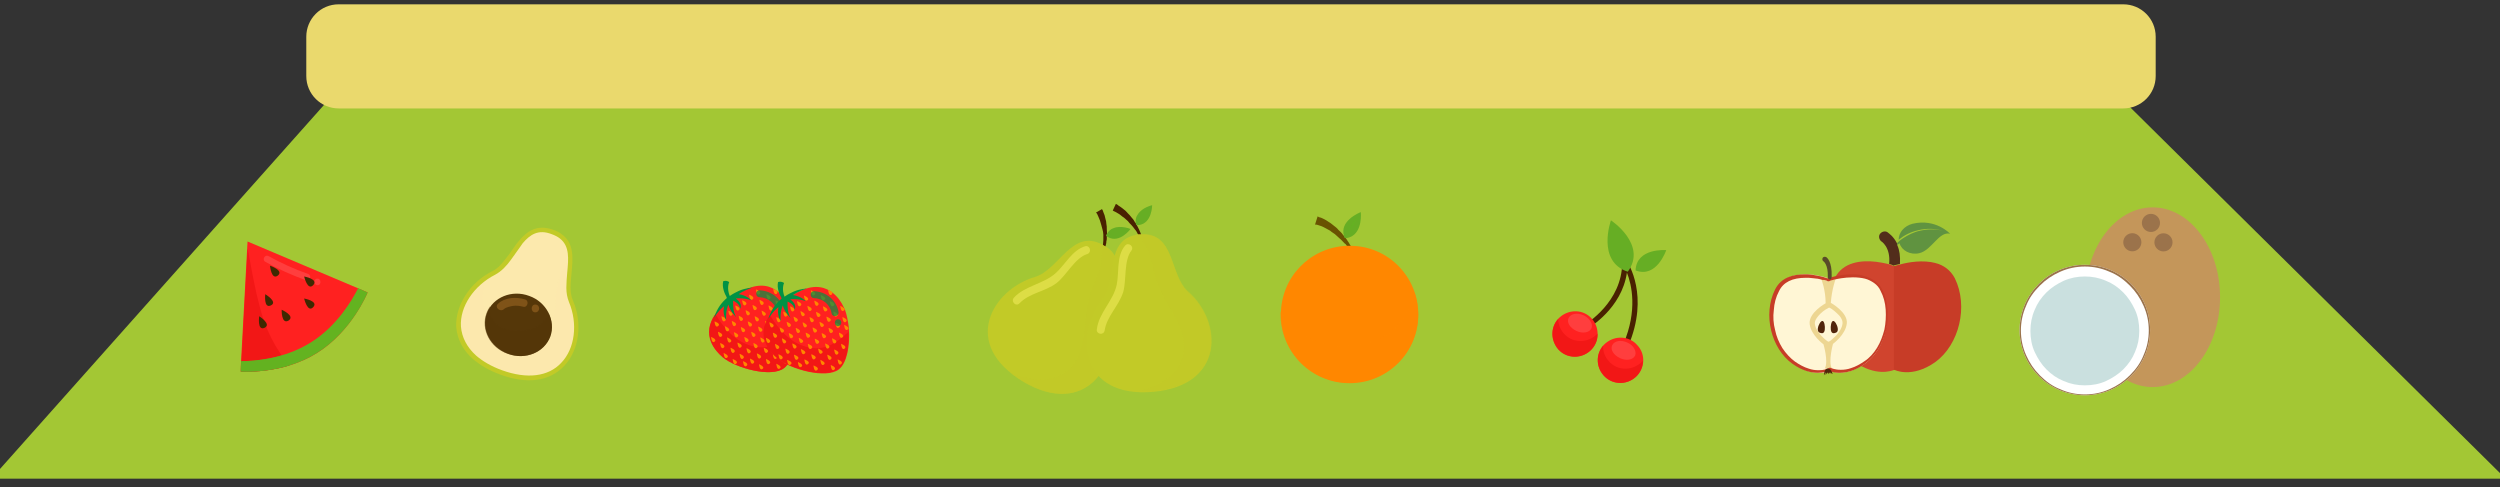 <?xml version="1.0" encoding="utf-8"?>
<!-- Generator: Adobe Illustrator 22.0.0, SVG Export Plug-In . SVG Version: 6.00 Build 0)  -->
<svg version="1.1" id="Layer_1" xmlns="http://www.w3.org/2000/svg" xmlns:xlink="http://www.w3.org/1999/xlink" x="0px" y="0px"
	 viewBox="0 0 578.7 112.8" style="enable-background:new 0 0 578.7 112.8;" xml:space="preserve">
<rect x="0" y="0" width="578.7" height="112.8" fill="#333333" stroke="none"/>
<style type="text/css">
	.st0{display:none;}
	.st1{display:inline;fill:#F05F37;}
	.st2{display:inline;fill:#DAD731;}
	.st3{display:inline;fill:#E1C962;}
	.st4{display:inline;fill:#F28727;}
	.st5{display:inline;fill:#ECD975;}
	.st6{fill:#A3C734;}
	.st7{fill:#EAD96D;}
	.st8{display:inline;fill:#DDAE63;}
	.st9{display:inline;fill:#DCC36C;}
	.st10{display:inline;fill:#CDE1E8;}
	.st11{fill:#FF2120;}
	.st12{opacity:0.6;fill:#FF5252;enable-background:new    ;}
	.st13{opacity:0.8;fill:#EF1414;enable-background:new    ;}
	.st14{fill:#63B320;}
	.st15{opacity:0.7;fill:#63B320;enable-background:new    ;}
	.st16{fill:#3F2901;}
	.st17{fill:#FCE9AD;}
	.st18{opacity:0.7;fill:#FCE9AD;enable-background:new    ;}
	.st19{fill:#C2CA27;}
	.st20{fill:#553709;}
	.st21{fill:#7F5318;}
	.st22{opacity:0.5;fill:#553709;enable-background:new    ;}
	.st23{fill:#FF8700;}
	.st24{fill:#009245;}
	.st25{opacity:0.7;fill:#009245;enable-background:new    ;}
	.st26{fill:#492101;}
	.st27{fill:#DDDD45;}
	.st28{opacity:0.7;fill:#C2CA27;enable-background:new    ;}
	.st29{fill:#66AE24;}
	.st30{fill:#695201;}
	.st31{opacity:0.6;fill:#FF8700;enable-background:new    ;}
	.st32{fill:#609340;}
	.st33{fill:#522D1B;}
	.st34{fill:#D0442E;}
	.st35{fill:#C73C27;}
	.st36{fill:#FFF6D5;}
	.st37{fill:#EDD692;}
	.st38{fill:#51250C;}
	.st39{fill:#584B29;}
	.st40{fill:#C4965A;}
	.st41{fill:#9B734B;}
	.st42{fill:#CAE0DF;}
	.st43{fill:#FFFFFF;}
</style>
<g id="Capa_3">
	<g>
		<g class="st0">
			<polygon class="st1" points="325,-158.2 224,-158.2 271,-227.2 			"/>
		</g>
		<g class="st0">
			<polygon class="st2" points="390,-79.2 165,-79.2 218,-151.2 329,-151.2 			"/>
			<path class="st3" d="M332-147H215.9c-3.3,0-5.9-2.7-5.9-5.9v-1.3c0-3.3,2.7-5.9,5.9-5.9H332c3.3,0,5.9,2.7,5.9,5.9v1.3
				C338-149.7,335.3-147,332-147z"/>
		</g>
		<g class="st0">
			<polygon class="st4" points="477,7.8 90,7.8 158,-72.2 398,-72.2 			"/>
			<path class="st5" d="M401.4-67.7H154.5c-3.6,0-6.6-2.9-6.6-6.6v-8c0-3.6,2.9-6.6,6.6-6.6h246.8c3.6,0,6.6,2.9,6.6,6.6v8
				C408-70.7,405-67.7,401.4-67.7z"/>
		</g>
		<g>
			<polygon class="st6" points="580,110.8 -2,110.8 79,19.8 488,19.8 			"/>
			<path class="st7" d="M491.5,25.1H78.4c-4.1,0-7.5-3.3-7.5-7.5V8.5c0-4.1,3.3-7.5,7.5-7.5h413.1c4.1,0,7.5,3.3,7.5,7.5v9.1
				C499,21.8,495.6,25.1,491.5,25.1z"/>
		</g>
		<g class="st0">
			<polygon class="st8" points="692,222.8 -100,222.8 -16,124.8 596,124.8 			"/>
			<path class="st9" d="M597.8,130.1H-21.9c-4.5,0-8.1-3.6-8.1-8.1v-9.9c0-4.5,3.6-8.1,8.1-8.1h619.8c4.5,0,8.1,3.6,8.1,8.1v9.9
				C606,126.5,602.3,130.1,597.8,130.1z"/>
		</g>
		<g class="st0">
			<polygon class="st10" points="828.2,346.8 -213.6,346.8 -116,237.8 710,237.8 			"/>
			<path class="st9" d="M714,243.9h-835c-5,0-9-4-9-9V224c0-5,4-9,9-9h835c5,0,9,4,9,9v10.9C723,239.9,718.9,243.9,714,243.9z"/>
		</g>
	</g>
</g>
<g id="Capa_5">
	<g>
		<g>
			<g id="XMLID_605_">
				<g id="XMLID_606_">
					<path id="XMLID_626_" class="st11" d="M85.1,67.7c-0.1,0.2-3.7,9-11.7,14C65.3,86.8,55.7,86,55.7,86l0.1-2.4l1.5-27.7
						l25.5,10.8L85.1,67.7z"/>
					<path class="st12" d="M71.3,63.4c-3.2-1.1-6.2-2.5-9.1-4.1c-0.9-0.5-1.6,0.8-0.8,1.3c3,1.7,6.2,3.1,9.5,4.3
						C71.8,65.2,72.2,63.7,71.3,63.4z"/>
					<path class="st12" d="M73.5,64.5c-1,0-1,1.5,0,1.5C74.4,66.1,74.4,64.5,73.5,64.5z"/>
					<path class="st13" d="M57.7,59.5c-0.1-0.6-0.2-1.2-0.4-1.9l-1.4,26L55.8,86c0,0,5.2,0.4,11.2-1.4c-3.3-3.9-5.6-8.5-6.9-13.7
						C59.1,67.2,58.4,63.3,57.7,59.5z"/>
					<path id="XMLID_625_" class="st14" d="M85.1,67.7L85.1,67.7c-0.1,0.3-3.7,9-11.7,14C65.3,86.8,55.7,86,55.7,86l0.1-2.4
						c3.1,0,10-0.5,16.1-4.3s9.6-9.8,11-12.6L85.1,67.7z"/>
					<path class="st15" d="M55.9,83.6L55.8,86c0,0,5.2,0.4,11.2-1.4c-0.6-0.7-1.2-1.5-1.8-2.3C61.3,83.4,57.8,83.6,55.9,83.6z"/>
					<g id="XMLID_622_">
						<g id="XMLID_623_">
							<path id="XMLID_624_" class="st16" d="M65.2,71.7c0,0-0.1,3.5,1.6,2.5C68.4,73.1,65.2,71.7,65.2,71.7z"/>
						</g>
					</g>
					<g id="XMLID_619_">
						<g id="XMLID_620_">
							<path id="XMLID_621_" class="st16" d="M60,73.2c0,0-0.5,3.4,1.2,2.7C63,75.1,60,73.2,60,73.2z"/>
						</g>
					</g>
					<g id="XMLID_616_">
						<g id="XMLID_617_">
							<path id="XMLID_618_" class="st16" d="M70.4,64c0,0,0.8,3.4,2.1,2C73.8,64.6,70.4,64,70.4,64z"/>
						</g>
					</g>
					<g id="XMLID_613_">
						<g id="XMLID_614_">
							<path id="XMLID_615_" class="st16" d="M62.5,61.5c0,0,0.3,3.4,1.8,2.3C65.8,62.6,62.5,61.5,62.5,61.5z"/>
						</g>
					</g>
					<g id="XMLID_610_">
						<g id="XMLID_611_">
							<path id="XMLID_612_" class="st16" d="M70.4,69.1c0,0,0.8,3.4,2.1,2S70.4,69.1,70.4,69.1z"/>
						</g>
					</g>
					<g id="XMLID_607_">
						<g id="XMLID_608_">
							<path id="XMLID_609_" class="st16" d="M61.4,68.1c0,0-0.4,3.4,1.3,2.6C64.4,69.9,61.4,68.1,61.4,68.1z"/>
						</g>
					</g>
				</g>
			</g>
			<g id="XMLID_597_">
				<g id="XMLID_598_">
					<path id="XMLID_604_" class="st17" d="M132.2,69.7c-2.2-5.1,3.2-13.3-4.2-16c-7.4-2.7-8.6,7-13.6,9.5
						c-8.9,4.5-13.4,17.5,1.7,23C130.7,91.5,136.1,78.8,132.2,69.7z"/>
					<path class="st18" d="M132.2,69.7c-1.2-2.9-0.1-6.8-0.1-10.1c-1,1.2-1.8,2.6-2.4,4.1c-0.5,1.3-0.8,2.7-1,4.1
						c-0.2,1.8,0.1,3.7-0.6,5.3c0.1,0.3,0.1,0.6,0.2,0.9c0.1,1.2-0.1,2.3-0.5,3.4c-1.1,2.8-3.8,4.5-6.8,3.6
						c-0.8-0.3-1.4-0.8-1.7-1.4c-0.7,0.6-1.8,1-2.7,0.6c-3-1.1-4.8-3.8-4.7-7c0-0.6,0.1-1.2,0.3-1.9c-0.8-2.3-0.4-4.9,0.7-7.2
						c-7.8,5.1-11,16.9,3.2,22.1C130.7,91.5,136.1,78.8,132.2,69.7z"/>
					<path id="XMLID_600_" class="st19" d="M132.6,69.5c-0.8-1.8-0.5-4.1-0.3-6.3c0.3-3.3,0.7-6.9-2.3-9c-0.5-0.4-1.1-0.7-1.9-1
						c-3.9-1.4-6.2,0.4-8.1,2.7c-0.6,0.7-1.1,1.5-1.6,2.2c-0.4,0.6-0.8,1.1-1.2,1.6c-0.9,1.2-1.9,2.4-3.1,3c-5.3,2.6-8.7,8-8.5,12.9
						c0.2,2.9,1.6,5.6,4.1,7.7c1.6,1.3,3.6,2.5,6.1,3.4c6.2,2.3,11.4,1.6,14.8-2C134.1,81,134.9,74.8,132.6,69.5z M116.2,85.7
						c-2.5-0.9-4.5-2.1-6-3.4c-2.1-1.9-3.3-4.2-3.5-6.7c-0.3-4.6,3-9.5,7.9-12c1.5-0.8,2.7-2.1,3.7-3.5c0.3-0.5,0.7-0.9,1-1.4
						c0.6-0.8,1.2-1.7,1.7-2.4c1.7-2,3.6-3.3,6.7-2.1c0.8,0.3,1.4,0.6,1.9,1c2.3,1.8,2,4.7,1.7,7.9c-0.1,1.2-0.2,2.4-0.2,3.5
						c0,1.2,0.2,2.3,0.6,3.3c2.1,5,1.4,10.8-1.8,14.1C126.9,87.2,122,87.8,116.2,85.7z"/>
					<path id="XMLID_599_" class="st20" d="M127.4,77.9c-1.4,3.7-5.8,5.5-9.8,4c-4.1-1.5-6.3-5.7-4.9-9.4c1.4-3.7,5.8-5.5,9.8-4
						C126.5,69.9,128.7,74.2,127.4,77.9z"/>
					<path class="st21" d="M121.5,69.3c-2-0.6-4.6-0.5-6.2,1c-0.9,0.8,0.4,2,1.3,1.3c0.5-0.5,1.6-0.7,2.2-0.8c0.8-0.1,1.5,0,2.3,0.2
						C122.1,71.3,122.6,69.6,121.5,69.3z"/>
					<path class="st21" d="M123.9,70.5c-1.1,0-1.1,1.8,0,1.8C125.1,72.3,125.1,70.5,123.9,70.5z"/>
					<path class="st22" d="M113.4,70.9c-0.3,0.5-0.6,1-0.8,1.6c-1.4,3.7,0.8,8,4.9,9.4c4.1,1.5,8.5-0.3,9.8-4
						c0.7-1.8,0.5-3.7-0.3-5.4C124.5,78.6,112.7,77.7,113.4,70.9z"/>
				</g>
			</g>
			<g id="XMLID_455_">
				<g id="XMLID_458_">
					<path id="XMLID_596_" class="st11" d="M182.6,70.8c0,0.1,0.1,0.1,0.1,0.2c0.1,0.1,0.1,0.3,0.2,0.4c0.4,1.1,0.7,2.6,0.9,4.2
						c0,0.1,0,0.1,0,0.2c0.3,3.7-0.4,7.9-2.3,9.4c-2.9,2.3-11.3,0-14.2-2.5c-2-1.7-5.7-6-0.4-11.6c0.6-0.6,1.3-1.3,2.2-1.9l0,0
						c0.1-0.1,0.2-0.2,0.3-0.2c0.7-0.5,1.3-0.9,1.9-1.3c3.7-2.2,6.4-1.8,8.2-0.6l0,0c0.1,0.1,0.2,0.1,0.3,0.2l0,0
						C181.2,68.3,182.1,69.8,182.6,70.8z"/>
					<path class="st13" d="M183.8,76.6c-2.7,2.6-5.6,4.6-9.7,3.5c-3.9-1-6.5-4.1-8.5-7.4c-3.4,4.8-0.1,8.5,1.7,10
						c3,2.5,11.3,4.8,14.2,2.5C183.3,83.9,183.9,80.1,183.8,76.6z"/>
					<g id="XMLID_463_">
						<g id="XMLID_594_">
							<path id="XMLID_595_" class="st23" d="M181.3,83c0,0,0.1,1.6,0.8,1.1C182.8,83.5,181.3,83,181.3,83z"/>
						</g>
						<g id="XMLID_592_">
							<path id="XMLID_593_" class="st23" d="M179.7,84.2c0,0,0.1,1.6,0.8,1.1C181.2,84.8,179.7,84.2,179.7,84.2z"/>
						</g>
						<g id="XMLID_590_">
							<path id="XMLID_591_" class="st23" d="M182.1,79.4c0,0,0.1,1.6,0.8,1.1C183.6,79.9,182.1,79.4,182.1,79.4z"/>
						</g>
						<g id="XMLID_588_">
							<path id="XMLID_589_" class="st23" d="M180.5,80.6c0,0,0.1,1.6,0.8,1.1C182,81.2,180.5,80.6,180.5,80.6z"/>
						</g>
						<g id="XMLID_586_">
							<path id="XMLID_587_" class="st23" d="M178.9,81.9c0,0,0.1,1.6,0.8,1.1C180.4,82.4,178.9,81.9,178.9,81.9z"/>
						</g>
						<g id="XMLID_584_">
							<path id="XMLID_585_" class="st23" d="M177.3,83.1c0,0,0.1,1.6,0.8,1.1C178.8,83.6,177.3,83.1,177.3,83.1z"/>
						</g>
						<g id="XMLID_582_">
							<path id="XMLID_583_" class="st23" d="M175.7,84.3c0,0,0.1,1.6,0.8,1.1C177.2,84.9,175.7,84.3,175.7,84.3z"/>
						</g>
						<g id="XMLID_580_">
							<path id="XMLID_581_" class="st23" d="M181.6,76.8c0,0,0.1,1.6,0.8,1.1C183.1,77.3,181.6,76.8,181.6,76.8z"/>
						</g>
						<g id="XMLID_578_">
							<path id="XMLID_579_" class="st23" d="M180,78c0,0,0.1,1.6,0.8,1.1C181.5,78.6,180,78,180,78z"/>
						</g>
						<g id="XMLID_576_">
							<path id="XMLID_577_" class="st23" d="M178.4,79.3c0,0,0.1,1.6,0.8,1.1C179.9,79.8,178.4,79.3,178.4,79.3z"/>
						</g>
						<g id="XMLID_574_">
							<path id="XMLID_575_" class="st23" d="M176.8,80.5c0,0,0.1,1.6,0.8,1.1C178.3,81,176.8,80.5,176.8,80.5z"/>
						</g>
						<g id="XMLID_572_">
							<path id="XMLID_573_" class="st23" d="M175.2,81.8c0,0,0.1,1.6,0.8,1.1C176.7,82.3,175.2,81.8,175.2,81.8z"/>
						</g>
						<g id="XMLID_570_">
							<path id="XMLID_571_" class="st23" d="M173.6,83c0,0,0.1,1.6,0.8,1.1C175.1,83.5,173.6,83,173.6,83z"/>
						</g>
						<g id="XMLID_568_">
							<path id="XMLID_569_" class="st23" d="M172,83.6c0,0,0.1,1.6,0.8,1.1C173.5,84.1,172,83.6,172,83.6z"/>
						</g>
						<g id="XMLID_566_">
							<path id="XMLID_567_" class="st23" d="M182.4,73.2c0,0,0.1,1.6,0.8,1.1C183.9,73.7,182.4,73.2,182.4,73.2z"/>
						</g>
						<g id="XMLID_564_">
							<path id="XMLID_565_" class="st23" d="M183.7,75.7c0,0.1,0,0.1,0,0.2c0,0.1-0.1,0.2-0.2,0.2c-0.7,0.5-0.8-1.1-0.8-1.1
								S183.6,75.3,183.7,75.7z"/>
						</g>
						<g id="XMLID_562_">
							<path id="XMLID_563_" class="st23" d="M180.8,74.4c0,0,0.1,1.6,0.8,1.1C182.3,75,180.8,74.4,180.8,74.4z"/>
						</g>
						<g id="XMLID_560_">
							<path id="XMLID_561_" class="st23" d="M179.2,75.7c0,0,0.1,1.6,0.8,1.1C180.7,76.2,179.2,75.7,179.2,75.7z"/>
						</g>
						<g id="XMLID_558_">
							<path id="XMLID_559_" class="st23" d="M177.6,76.9c0,0,0.1,1.6,0.8,1.1C179.1,77.4,177.6,76.9,177.6,76.9z"/>
						</g>
						<g id="XMLID_556_">
							<path id="XMLID_557_" class="st23" d="M176,78.1c0,0,0.1,1.6,0.8,1.1C177.5,78.7,176,78.1,176,78.1z"/>
						</g>
						<g id="XMLID_554_">
							<path id="XMLID_555_" class="st23" d="M174.4,79.4c0,0,0.1,1.6,0.8,1.1C175.9,79.9,174.4,79.4,174.4,79.4z"/>
						</g>
						<g id="XMLID_552_">
							<path id="XMLID_553_" class="st23" d="M172.8,80.6c0,0,0.1,1.6,0.8,1.1C174.3,81.1,172.8,80.6,172.8,80.6z"/>
						</g>
						<g id="XMLID_550_">
							<path id="XMLID_551_" class="st23" d="M171.2,81.9c0,0,0.1,1.6,0.8,1.1C172.7,82.4,171.2,81.9,171.2,81.9z"/>
						</g>
						<g id="XMLID_548_">
							<path id="XMLID_549_" class="st23" d="M169.6,83.1c0,0,0.1,1.6,0.8,1.1C171.1,83.6,169.6,83.1,169.6,83.1z"/>
						</g>
						<g id="XMLID_546_">
							<path id="XMLID_547_" class="st23" d="M182.9,71.5c0,0.1-0.1,0.1-0.2,0.2c-0.7,0.5-0.8-1.1-0.8-1.1s0.5,0.2,0.8,0.5
								C182.9,71.2,182.9,71.3,182.9,71.5z"/>
						</g>
						<g id="XMLID_544_">
							<path id="XMLID_545_" class="st23" d="M180.3,71.8c0,0,0.1,1.6,0.8,1.1C181.8,72.4,180.3,71.8,180.3,71.8z"/>
						</g>
						<g id="XMLID_542_">
							<path id="XMLID_543_" class="st23" d="M178.7,73.1c0,0,0.1,1.6,0.8,1.1C180.2,73.6,178.7,73.1,178.7,73.1z"/>
						</g>
						<g id="XMLID_540_">
							<path id="XMLID_541_" class="st23" d="M177.1,74.3c0,0,0.1,1.6,0.8,1.1C178.6,74.8,177.1,74.3,177.1,74.3z"/>
						</g>
						<g id="XMLID_538_">
							<path id="XMLID_539_" class="st23" d="M175.5,75.6c0,0,0.1,1.6,0.8,1.1C177,76.1,175.5,75.6,175.5,75.6z"/>
						</g>
						<g id="XMLID_536_">
							<path id="XMLID_537_" class="st23" d="M173.9,76.8c0,0,0.1,1.6,0.8,1.1C175.4,77.3,173.9,76.8,173.9,76.8z"/>
						</g>
						<g id="XMLID_534_">
							<path id="XMLID_535_" class="st23" d="M172.3,78c0,0,0.1,1.6,0.8,1.1C173.8,78.5,172.3,78,172.3,78z"/>
						</g>
						<g id="XMLID_532_">
							<path id="XMLID_533_" class="st23" d="M170.7,79.3c0,0,0.1,1.6,0.8,1.1C172.2,79.8,170.7,79.3,170.7,79.3z"/>
						</g>
						<g id="XMLID_530_">
							<path id="XMLID_531_" class="st23" d="M169.1,80.5c0,0,0.1,1.6,0.8,1.1C170.6,81,169.1,80.5,169.1,80.5z"/>
						</g>
						<g id="XMLID_528_">
							<path id="XMLID_529_" class="st23" d="M167.5,81.7c0,0,0.1,1.6,0.8,1.1C169,82.3,167.5,81.7,167.5,81.7z"/>
						</g>
						<g id="XMLID_526_">
							<path id="XMLID_527_" class="st23" d="M179.5,69.5c0,0,0.1,1.6,0.8,1.1C181,70,179.5,69.5,179.5,69.5z"/>
						</g>
						<g id="XMLID_524_">
							<path id="XMLID_525_" class="st23" d="M177.9,70.7c0,0,0.1,1.6,0.8,1.1C179.4,71.2,177.9,70.7,177.9,70.7z"/>
						</g>
						<g id="XMLID_522_">
							<path id="XMLID_523_" class="st23" d="M176.3,71.9c0,0,0.1,1.6,0.8,1.1C177.8,72.5,176.3,71.9,176.3,71.9z"/>
						</g>
						<g id="XMLID_520_">
							<path id="XMLID_521_" class="st23" d="M174.7,73.2c0,0,0.1,1.6,0.8,1.1C176.2,73.7,174.7,73.2,174.7,73.2z"/>
						</g>
						<g id="XMLID_518_">
							<path id="XMLID_519_" class="st23" d="M173.1,74.4c0,0,0.1,1.6,0.8,1.1C174.6,74.9,173.1,74.4,173.1,74.4z"/>
						</g>
						<g id="XMLID_516_">
							<path id="XMLID_517_" class="st23" d="M171.5,75.7c0,0,0.1,1.6,0.8,1.1C173,76.2,171.5,75.7,171.5,75.7z"/>
						</g>
						<g id="XMLID_514_">
							<path id="XMLID_515_" class="st23" d="M169.9,76.9c0,0,0.1,1.6,0.8,1.1C171.4,77.4,169.9,76.9,169.9,76.9z"/>
						</g>
						<g id="XMLID_512_">
							<path id="XMLID_513_" class="st23" d="M168.3,78.1c0,0,0.1,1.6,0.8,1.1C169.8,78.7,168.3,78.1,168.3,78.1z"/>
						</g>
						<g id="XMLID_510_">
							<path id="XMLID_511_" class="st23" d="M166.7,79.4c0,0,0.1,1.6,0.8,1.1C168.2,79.9,166.7,79.4,166.7,79.4z"/>
						</g>
						<g id="XMLID_508_">
							<path id="XMLID_509_" class="st23" d="M179.8,68c-0.7,0.5-0.8-1.1-0.8-1.1s0.2,0.1,0.5,0.2l0,0c0.1,0.1,0.2,0.1,0.3,0.2l0,0
								C180,67.5,180.1,67.7,179.8,68z"/>
						</g>
						<g id="XMLID_506_">
							<path id="XMLID_507_" class="st23" d="M177.4,68.1c0,0,0.1,1.6,0.8,1.1C178.9,68.6,177.4,68.1,177.4,68.1z"/>
						</g>
						<g id="XMLID_504_">
							<path id="XMLID_505_" class="st23" d="M175.8,69.4c0,0,0.1,1.6,0.8,1.1C177.3,69.9,175.8,69.4,175.8,69.4z"/>
						</g>
						<g id="XMLID_502_">
							<path id="XMLID_503_" class="st23" d="M174.2,70.6c0,0,0.1,1.6,0.8,1.1C175.7,71.1,174.2,70.6,174.2,70.6z"/>
						</g>
						<g id="XMLID_500_">
							<path id="XMLID_501_" class="st23" d="M172.6,71.8c0,0,0.1,1.6,0.8,1.1C174.1,72.3,172.6,71.8,172.6,71.8z"/>
						</g>
						<g id="XMLID_498_">
							<path id="XMLID_499_" class="st23" d="M171,73.1c0,0,0.1,1.6,0.8,1.1C172.5,73.6,171,73.1,171,73.1z"/>
						</g>
						<g id="XMLID_496_">
							<path id="XMLID_497_" class="st23" d="M169.4,74.3c0,0,0.1,1.6,0.8,1.1C170.9,74.8,169.4,74.3,169.4,74.3z"/>
						</g>
						<g id="XMLID_494_">
							<path id="XMLID_495_" class="st23" d="M167.8,75.5c0,0,0.1,1.6,0.8,1.1C169.3,76.1,167.8,75.5,167.8,75.5z"/>
						</g>
						<g id="XMLID_492_">
							<path id="XMLID_493_" class="st23" d="M166.2,76.8c0,0,0.1,1.6,0.8,1.1C167.7,77.3,166.2,76.8,166.2,76.8z"/>
						</g>
						<g id="XMLID_490_">
							<path id="XMLID_491_" class="st23" d="M164.6,78c0,0,0.1,1.6,0.8,1.1C166.1,78.5,164.6,78,164.6,78z"/>
						</g>
						<g id="XMLID_488_">
							<path id="XMLID_489_" class="st23" d="M175,67c0,0,0.1,1.6,0.8,1.1C176.5,67.5,175,67,175,67z"/>
						</g>
						<g id="XMLID_486_">
							<path id="XMLID_487_" class="st23" d="M173.4,68.2c0,0,0.1,1.6,0.8,1.1C174.9,68.7,173.4,68.2,173.4,68.2z"/>
						</g>
						<g id="XMLID_484_">
							<path id="XMLID_485_" class="st23" d="M171.8,69.5c0,0,0.1,1.6,0.8,1.1C173.3,70,171.8,69.5,171.8,69.5z"/>
						</g>
						<g id="XMLID_482_">
							<path id="XMLID_483_" class="st23" d="M170.2,70.7c0,0,0.1,1.6,0.8,1.1C171.7,71.2,170.2,70.7,170.2,70.7z"/>
						</g>
						<g id="XMLID_480_">
							<path id="XMLID_481_" class="st23" d="M168.6,71.9c0,0,0.1,1.6,0.8,1.1C170.1,72.5,168.6,71.9,168.6,71.9z"/>
						</g>
						<g id="XMLID_478_">
							<path id="XMLID_479_" class="st23" d="M167,73.2c0,0,0.1,1.6,0.8,1.1C168.6,73.7,167,73.2,167,73.2z"/>
						</g>
						<g id="XMLID_467_">
							<path id="XMLID_468_" class="st23" d="M165.4,74.4c0,0,0.1,1.6,0.8,1.1C167,74.9,165.4,74.4,165.4,74.4z"/>
						</g>
					</g>
					<path id="XMLID_462_" class="st24" d="M168.8,65.3c0,0-0.7,1.4,0.2,3.4c0,0.1,0.1,0.2,0.1,0.3c0.1,0.1,0.1,0.2,0.2,0.4
						l-0.5,0.4c0,0-0.1-0.1-0.2-0.3c-0.1-0.1-0.1-0.2-0.2-0.3c-0.1-0.1-0.2-0.2-0.2-0.4c-0.5-0.9-1.1-2.3-0.8-3.7
						C167.5,65.1,168.1,64.8,168.8,65.3z"/>
					<path id="XMLID_461_" class="st24" d="M173.9,69.5c-2.1-0.7-3.6-0.4-3.6-0.4c1.8,1.2,1,2.4,1,2.4c0.1-1.2-1.6-1.9-1.6-1.9
						s0,0.2,0,0.4c0,0.7,0,2.3,0.7,3.4c0,0-1.4-1.3-1.8-2.9c0,0.1-0.7,1.4-0.5,3.6c0,0-0.9-1.3-0.5-3.2c0,0-1.2,0.8-2.3,2.7
						c0-0.1,0.3-1.3,1.3-2.8c0.5-0.7,1.1-1.4,2-2.1h0.1c0.1-0.1,0.2-0.2,0.4-0.3c0.7-0.5,1.4-0.8,2-1.1c1.7-0.7,3-0.7,3.1-0.7
						c-2.1,0.6-3.2,1.5-3.2,1.5C172.8,68.3,173.9,69.5,173.9,69.5z"/>
					<path class="st25" d="M181.5,72c-0.5-2.8-2.9-4.7-5.7-4.8c-1,0-1,1.6,0,1.6c2.1,0.1,3.8,1.5,4.1,3.6
						C180.2,73.4,181.7,73,181.5,72z"/>
					<path class="st25" d="M181.3,73.6c-1,0-1,1.6,0,1.6C182.3,75.2,182.3,73.6,181.3,73.6z"/>
				</g>
			</g>
			<g id="XMLID_313_">
				<g id="XMLID_314_">
					<path id="XMLID_454_" class="st11" d="M195.3,71.1c0,0.1,0.1,0.1,0.1,0.2c0.1,0.1,0.1,0.3,0.2,0.4c0.4,1.1,0.7,2.6,0.9,4.2
						c0,0.1,0,0.1,0,0.2c0.3,3.7-0.4,7.9-2.3,9.4c-2.9,2.3-11.3,0-14.2-2.5c-2-1.7-5.7-6-0.4-11.6c0.6-0.6,1.3-1.3,2.2-1.9l0,0
						c0.1-0.1,0.2-0.2,0.3-0.2c0.7-0.5,1.3-0.9,1.9-1.3c3.7-2.2,6.4-1.8,8.2-0.6l0,0c0.1,0.1,0.2,0.1,0.3,0.2l0,0
						C193.9,68.6,194.8,70,195.3,71.1z"/>
					<path class="st13" d="M196.4,76.8c-2.7,2.6-5.6,4.6-9.7,3.5c-3.9-1-6.5-4.1-8.5-7.4c-3.4,4.8-0.1,8.5,1.7,10
						c3,2.5,11.3,4.8,14.2,2.5C195.9,84.1,196.6,80.3,196.4,76.8z"/>
					<g id="XMLID_317_">
						<g id="XMLID_452_">
							<path id="XMLID_453_" class="st23" d="M193.9,83.2c0,0,0.1,1.6,0.8,1.1C195.4,83.7,193.9,83.2,193.9,83.2z"/>
						</g>
						<g id="XMLID_450_">
							<path id="XMLID_451_" class="st23" d="M192.3,84.5c0,0,0.1,1.6,0.8,1.1C193.8,85,192.3,84.5,192.3,84.5z"/>
						</g>
						<g id="XMLID_448_">
							<path id="XMLID_449_" class="st23" d="M194.7,79.6c0,0,0.1,1.6,0.8,1.1C196.2,80.1,194.7,79.6,194.7,79.6z"/>
						</g>
						<g id="XMLID_446_">
							<path id="XMLID_447_" class="st23" d="M193.1,80.9c0,0,0.1,1.6,0.8,1.1C194.6,81.4,193.1,80.9,193.1,80.9z"/>
						</g>
						<g id="XMLID_444_">
							<path id="XMLID_445_" class="st23" d="M191.5,82.1c0,0,0.1,1.6,0.8,1.1C193,82.6,191.5,82.1,191.5,82.1z"/>
						</g>
						<g id="XMLID_442_">
							<path id="XMLID_443_" class="st23" d="M189.9,83.3c0,0,0.1,1.6,0.8,1.1C191.4,83.9,189.9,83.3,189.9,83.3z"/>
						</g>
						<g id="XMLID_440_">
							<path id="XMLID_441_" class="st23" d="M188.3,84.6c0,0,0.1,1.6,0.8,1.1C189.9,85.1,188.3,84.6,188.3,84.6z"/>
						</g>
						<g id="XMLID_438_">
							<path id="XMLID_439_" class="st23" d="M194.2,77c0,0,0.1,1.6,0.8,1.1C195.7,77.5,194.2,77,194.2,77z"/>
						</g>
						<g id="XMLID_436_">
							<path id="XMLID_437_" class="st23" d="M192.6,78.3c0,0,0.1,1.6,0.8,1.1C194.1,78.8,192.6,78.3,192.6,78.3z"/>
						</g>
						<g id="XMLID_434_">
							<path id="XMLID_435_" class="st23" d="M191,79.5c0,0,0.1,1.6,0.8,1.1C192.5,80,191,79.5,191,79.5z"/>
						</g>
						<g id="XMLID_432_">
							<path id="XMLID_433_" class="st23" d="M189.4,80.7c0,0,0.1,1.6,0.8,1.1C191,81.3,189.4,80.7,189.4,80.7z"/>
						</g>
						<g id="XMLID_430_">
							<path id="XMLID_431_" class="st23" d="M187.8,82c0,0,0.1,1.6,0.8,1.1C189.4,82.5,187.8,82,187.8,82z"/>
						</g>
						<g id="XMLID_428_">
							<path id="XMLID_429_" class="st23" d="M186.2,83.2c0,0,0.1,1.6,0.8,1.1C187.8,83.7,186.2,83.2,186.2,83.2z"/>
						</g>
						<g id="XMLID_426_">
							<path id="XMLID_427_" class="st23" d="M184.7,83.8c0,0,0.1,1.6,0.8,1.1C186.2,84.4,184.7,83.8,184.7,83.8z"/>
						</g>
						<g id="XMLID_424_">
							<path id="XMLID_425_" class="st23" d="M195,73.4c0,0,0.1,1.6,0.8,1.1C196.5,73.9,195,73.4,195,73.4z"/>
						</g>
						<g id="XMLID_422_">
							<path id="XMLID_423_" class="st23" d="M196.4,75.9c0,0.1,0,0.1,0,0.2c0,0.1-0.1,0.2-0.2,0.2c-0.7,0.5-0.8-1.1-0.8-1.1
								S196.2,75.5,196.4,75.9z"/>
						</g>
						<g id="XMLID_420_">
							<path id="XMLID_421_" class="st23" d="M193.4,74.7c0,0,0.1,1.6,0.8,1.1C195,75.2,193.4,74.7,193.4,74.7z"/>
						</g>
						<g id="XMLID_418_">
							<path id="XMLID_419_" class="st23" d="M191.8,75.9c0,0,0.1,1.6,0.8,1.1C193.4,76.4,191.8,75.9,191.8,75.9z"/>
						</g>
						<g id="XMLID_416_">
							<path id="XMLID_417_" class="st23" d="M190.2,77.1c0,0,0.1,1.6,0.8,1.1C191.8,77.7,190.2,77.1,190.2,77.1z"/>
						</g>
						<g id="XMLID_414_">
							<path id="XMLID_415_" class="st23" d="M188.6,78.4c0,0,0.1,1.6,0.8,1.1C190.2,78.9,188.6,78.4,188.6,78.4z"/>
						</g>
						<g id="XMLID_412_">
							<path id="XMLID_413_" class="st23" d="M187,79.6c0,0,0.1,1.6,0.8,1.1C188.6,80.1,187,79.6,187,79.6z"/>
						</g>
						<g id="XMLID_410_">
							<path id="XMLID_411_" class="st23" d="M185.4,80.8c0,0,0.1,1.6,0.8,1.1C187,81.4,185.4,80.8,185.4,80.8z"/>
						</g>
						<g id="XMLID_408_">
							<path id="XMLID_409_" class="st23" d="M183.8,82.1c0,0,0.1,1.6,0.8,1.1C185.4,82.6,183.8,82.1,183.8,82.1z"/>
						</g>
						<g id="XMLID_406_">
							<path id="XMLID_407_" class="st23" d="M182.2,83.3c0,0,0.1,1.6,0.8,1.1C183.8,83.8,182.2,83.3,182.2,83.3z"/>
						</g>
						<g id="XMLID_404_">
							<path id="XMLID_405_" class="st23" d="M195.5,71.7c0,0.1-0.1,0.1-0.2,0.2c-0.7,0.5-0.8-1.1-0.8-1.1s0.5,0.2,0.8,0.5
								C195.5,71.4,195.6,71.5,195.5,71.7z"/>
						</g>
						<g id="XMLID_402_">
							<path id="XMLID_403_" class="st23" d="M192.9,72.1c0,0,0.1,1.6,0.8,1.1C194.5,72.6,192.9,72.1,192.9,72.1z"/>
						</g>
						<g id="XMLID_400_">
							<path id="XMLID_401_" class="st23" d="M191.3,73.3c0,0,0.1,1.6,0.8,1.1C192.9,73.8,191.3,73.3,191.3,73.3z"/>
						</g>
						<g id="XMLID_398_">
							<path id="XMLID_399_" class="st23" d="M189.7,74.5c0,0,0.1,1.6,0.8,1.1C191.3,75.1,189.7,74.5,189.7,74.5z"/>
						</g>
						<g id="XMLID_394_">
							<path id="XMLID_395_" class="st23" d="M188.1,75.8c0,0,0.1,1.6,0.8,1.1C189.7,76.3,188.1,75.8,188.1,75.8z"/>
						</g>
						<g id="XMLID_389_">
							<path id="XMLID_392_" class="st23" d="M186.5,77c0,0,0.1,1.6,0.8,1.1C188.1,77.5,186.5,77,186.5,77z"/>
						</g>
						<g id="XMLID_387_">
							<path id="XMLID_388_" class="st23" d="M184.9,78.2c0,0,0.1,1.6,0.8,1.1C186.5,78.8,184.9,78.2,184.9,78.2z"/>
						</g>
						<g id="XMLID_384_">
							<path id="XMLID_386_" class="st23" d="M183.4,79.5c0,0,0.1,1.6,0.8,1.1C184.9,80,183.4,79.5,183.4,79.5z"/>
						</g>
						<g id="XMLID_382_">
							<path id="XMLID_383_" class="st23" d="M181.8,80.7c0,0,0.1,1.6,0.8,1.1C183.3,81.2,181.8,80.7,181.8,80.7z"/>
						</g>
						<g id="XMLID_380_">
							<path id="XMLID_381_" class="st23" d="M180.2,82c0,0,0.1,1.6,0.8,1.1C181.7,82.5,180.2,82,180.2,82z"/>
						</g>
						<g id="XMLID_378_">
							<path id="XMLID_379_" class="st23" d="M192.1,69.7c0,0,0.1,1.6,0.8,1.1C193.7,70.2,192.1,69.7,192.1,69.7z"/>
						</g>
						<g id="XMLID_376_">
							<path id="XMLID_377_" class="st23" d="M190.5,70.9c0,0,0.1,1.6,0.8,1.1C192.1,71.5,190.5,70.9,190.5,70.9z"/>
						</g>
						<g id="XMLID_374_">
							<path id="XMLID_375_" class="st23" d="M188.9,72.2c0,0,0.1,1.6,0.8,1.1C190.5,72.7,188.9,72.2,188.9,72.2z"/>
						</g>
						<g id="XMLID_372_">
							<path id="XMLID_373_" class="st23" d="M187.4,73.4c0,0,0.1,1.6,0.8,1.1C188.9,73.9,187.4,73.4,187.4,73.4z"/>
						</g>
						<g id="XMLID_369_">
							<path id="XMLID_370_" class="st23" d="M185.8,74.6c0,0,0.1,1.6,0.8,1.1C187.3,75.2,185.8,74.6,185.8,74.6z"/>
						</g>
						<g id="XMLID_366_">
							<path id="XMLID_368_" class="st23" d="M184.2,75.9c0,0,0.1,1.6,0.8,1.1C185.7,76.4,184.2,75.9,184.2,75.9z"/>
						</g>
						<g id="XMLID_364_">
							<path id="XMLID_365_" class="st23" d="M182.6,77.1c0,0,0.1,1.6,0.8,1.1C184.1,77.6,182.6,77.1,182.6,77.1z"/>
						</g>
						<g id="XMLID_361_">
							<path id="XMLID_363_" class="st23" d="M181,78.3c0,0,0.1,1.6,0.8,1.1C182.5,78.9,181,78.3,181,78.3z"/>
						</g>
						<g id="XMLID_359_">
							<path id="XMLID_360_" class="st23" d="M179.4,79.6c0,0,0.1,1.6,0.8,1.1C180.9,80.1,179.4,79.6,179.4,79.6z"/>
						</g>
						<g id="XMLID_357_">
							<path id="XMLID_358_" class="st23" d="M192.5,68.2c-0.7,0.5-0.8-1.1-0.8-1.1s0.2,0.1,0.5,0.2l0,0c0.1,0.1,0.2,0.1,0.3,0.2
								l0,0C192.7,67.7,192.8,67.9,192.5,68.2z"/>
						</g>
						<g id="XMLID_355_">
							<path id="XMLID_356_" class="st23" d="M190,68.3c0,0,0.1,1.6,0.8,1.1C191.6,68.9,190,68.3,190,68.3z"/>
						</g>
						<g id="XMLID_346_">
							<path id="XMLID_354_" class="st23" d="M188.5,69.6c0,0,0.1,1.6,0.8,1.1C190,70.1,188.5,69.6,188.5,69.6z"/>
						</g>
						<g id="XMLID_344_">
							<path id="XMLID_345_" class="st23" d="M186.9,70.8c0,0,0.1,1.6,0.8,1.1C188.4,71.3,186.9,70.8,186.9,70.8z"/>
						</g>
						<g id="XMLID_342_">
							<path id="XMLID_343_" class="st23" d="M185.3,72c0,0,0.1,1.6,0.8,1.1C186.8,72.6,185.3,72,185.3,72z"/>
						</g>
						<g id="XMLID_340_">
							<path id="XMLID_341_" class="st23" d="M183.7,73.3c0,0,0.1,1.6,0.8,1.1C185.2,73.8,183.7,73.3,183.7,73.3z"/>
						</g>
						<g id="XMLID_338_">
							<path id="XMLID_339_" class="st23" d="M182.1,74.5c0,0,0.1,1.6,0.8,1.1C183.6,75,182.1,74.5,182.1,74.5z"/>
						</g>
						<g id="XMLID_336_">
							<path id="XMLID_337_" class="st23" d="M180.5,75.8c0,0,0.1,1.6,0.8,1.1C182,76.3,180.5,75.8,180.5,75.8z"/>
						</g>
						<g id="XMLID_334_">
							<path id="XMLID_335_" class="st23" d="M178.9,77c0,0,0.1,1.6,0.8,1.1C180.4,77.5,178.9,77,178.9,77z"/>
						</g>
						<g id="XMLID_332_">
							<path id="XMLID_333_" class="st23" d="M177.3,78.2c0,0,0.1,1.6,0.8,1.1C178.8,78.7,177.3,78.2,177.3,78.2z"/>
						</g>
						<g id="XMLID_330_">
							<path id="XMLID_331_" class="st23" d="M187.7,67.2c0,0,0.1,1.6,0.8,1.1C189.2,67.7,187.7,67.2,187.7,67.2z"/>
						</g>
						<g id="XMLID_328_">
							<path id="XMLID_329_" class="st23" d="M186.1,68.4c0,0,0.1,1.6,0.8,1.1C187.6,69,186.1,68.4,186.1,68.4z"/>
						</g>
						<g id="XMLID_326_">
							<path id="XMLID_327_" class="st23" d="M184.5,69.7c0,0,0.1,1.6,0.8,1.1C186,70.2,184.5,69.7,184.5,69.7z"/>
						</g>
						<g id="XMLID_324_">
							<path id="XMLID_325_" class="st23" d="M182.9,70.9c0,0,0.1,1.6,0.8,1.1C184.4,71.4,182.9,70.9,182.9,70.9z"/>
						</g>
						<g id="XMLID_322_">
							<path id="XMLID_323_" class="st23" d="M181.3,72.1c0,0,0.1,1.6,0.8,1.1C182.8,72.7,181.3,72.1,181.3,72.1z"/>
						</g>
						<g id="XMLID_320_">
							<path id="XMLID_321_" class="st23" d="M179.7,73.4c0,0,0.1,1.6,0.8,1.1C181.2,73.9,179.7,73.4,179.7,73.4z"/>
						</g>
						<g id="XMLID_318_">
							<path id="XMLID_319_" class="st23" d="M178.1,74.6c0,0,0.1,1.6,0.8,1.1C179.6,75.1,178.1,74.6,178.1,74.6z"/>
						</g>
					</g>
					<path id="XMLID_316_" class="st24" d="M181.5,65.5c0,0-0.7,1.4,0.2,3.4c0,0.1,0.1,0.2,0.1,0.3c0.1,0.1,0.1,0.2,0.2,0.4
						l-0.5,0.4c0,0-0.1-0.1-0.2-0.3c-0.1-0.1-0.1-0.2-0.2-0.3c-0.1-0.1-0.2-0.2-0.2-0.4c-0.5-0.9-1.1-2.3-0.8-3.7
						C180.1,65.3,180.7,65,181.5,65.5z"/>
					<path id="XMLID_315_" class="st24" d="M186.5,69.7c-2.1-0.7-3.6-0.4-3.6-0.4c1.8,1.2,1,2.4,1,2.4c0.1-1.2-1.6-1.9-1.6-1.9
						s0,0.2,0,0.4c0,0.7,0,2.3,0.7,3.4c0,0-1.4-1.3-1.8-2.9c0,0.1-0.7,1.4-0.5,3.6c0,0-0.9-1.3-0.5-3.2c0,0-1.2,0.8-2.3,2.7
						c0-0.1,0.3-1.3,1.3-2.8c0.5-0.7,1.1-1.4,2-2.1h0.1c0.1-0.1,0.2-0.2,0.4-0.3c0.7-0.5,1.4-0.8,2-1.1c1.7-0.7,3-0.7,3.1-0.7
						c-2.1,0.6-3.2,1.5-3.2,1.5C185.5,68.6,186.5,69.7,186.5,69.7z"/>
					<path class="st25" d="M194.1,72.2c-0.5-2.8-2.9-4.7-5.7-4.8c-1,0-1,1.6,0,1.6c2.1,0.1,3.8,1.5,4.1,3.6
						C192.8,73.6,194.3,73.2,194.1,72.2z"/>
					<path class="st25" d="M194,73.9c-1,0-1,1.6,0,1.6C195,75.4,195,73.9,194,73.9z"/>
				</g>
			</g>
			<g id="XMLID_294_">
				<g id="XMLID_295_">
					<path id="XMLID_311_" class="st26" d="M254.1,61c-0.2,0.2-0.3,0.4-0.4,0.6c-0.2,0.3-0.3,0.5-0.3,0.5s0.1-0.2,0.3-0.5
						c0.1-0.2,0.2-0.4,0.3-0.6c0.1-0.2,0.2-0.5,0.4-0.8c0.1-0.3,0.3-0.6,0.4-1s0.2-0.7,0.3-1.1c0-0.2,0.1-0.4,0.1-0.6
						s0.1-0.4,0.1-0.6l0,0c0-0.4,0.1-0.9,0.1-1.3s0-0.9,0-1.3s-0.1-0.8-0.2-1.2c-0.1-0.4-0.2-0.8-0.3-1.1c-0.1-0.3-0.2-0.7-0.3-1
						c-0.2-0.6-0.5-1.1-0.6-1.4c-0.1-0.2-0.2-0.3-0.2-0.3c-0.1-0.1-0.1-0.1-0.1-0.1l1.4-0.8c0,0,0,0.1,0.1,0.2s0.1,0.3,0.2,0.5
						c0.2,0.4,0.4,1,0.5,1.6c0.1,0.3,0.2,0.7,0.2,1.1c0.1,0.4,0.1,0.8,0.1,1.3c0,0.4,0.1,0.9,0,1.3v0.1c0,0.2,0,0.4,0,0.6
						s0,0.5-0.1,0.7c0,0.1,0,0.1,0,0.2c0,0.4-0.2,0.8-0.2,1.1l-0.1,0.3c-0.1,0.3-0.2,0.7-0.3,1c-0.1,0.4-0.3,0.8-0.5,1.1
						c-0.1,0.4-0.4,0.7-0.5,1C254.4,60.5,254.3,60.7,254.1,61z"/>
					<path id="XMLID_310_" class="st19" d="M237,88.4c-14.7-8.6-7.5-21.3,2.6-24.3c5.6-1.7,8.6-11.4,15.7-7.4c0.1,0,0.1,0.1,0.2,0.1
						c0.1,0.1,0.3,0.2,0.4,0.2c6.5,4.3-0.3,11.6,1,17.2C259.2,84.5,251.3,96.7,237,88.4z"/>
					<g>
						<path class="st27" d="M251.2,57c-3,0.9-4.6,4.2-6.8,6.2c-2.9,2.6-7.1,2.9-9.7,5.7c-0.8,0.9,0.5,2.2,1.3,1.3
							c2.3-2.4,6-2.7,8.6-4.7c2.3-1.8,4.3-5.9,7.1-6.7C252.8,58.4,252.3,56.7,251.2,57L251.2,57z"/>
					</g>
					<path class="st28" d="M255.9,57.1c-0.1-0.1-0.3-0.2-0.4-0.2s-0.1-0.1-0.2-0.1c-0.2-0.1-0.5-0.2-0.7-0.4c1.5,4-0.8,7.5-2.1,11.2
						c-1.2,3.5-1.1,7.2-1.7,10.8s-2.1,7.1-5.7,8.6c-3.7,1.6-7.6,0.7-11.2-0.7c0.9,0.7,1.9,1.4,3,2.1c14.3,8.4,22.2-3.9,19.9-14.1
						C255.6,68.6,262.4,61.3,255.9,57.1z"/>
					<path id="XMLID_297_" class="st29" d="M261.7,53c0,0-2.5,3.4-5.2,1.9c-0.1-0.1-0.2-0.1-0.3-0.2c-0.1,0-0.1-0.1-0.2-0.1
						c0.1-0.2,0.1-0.3,0.2-0.4c0.4-0.7,0.9-1.2,1.6-1.4C259.5,52.1,261.7,53,261.7,53z"/>
				</g>
			</g>
			<g id="XMLID_269_">
				<g id="XMLID_270_">
					<path id="XMLID_292_" class="st26" d="M265.1,58.3c0,0.3,0,0.5,0,0.7c0,0.4,0,0.6,0,0.6s0-0.2-0.1-0.6c0-0.2-0.1-0.4-0.1-0.7
						c0-0.3-0.1-0.6-0.2-0.9c-0.1-0.3-0.1-0.7-0.3-1c-0.1-0.4-0.2-0.7-0.4-1.1c-0.1-0.2-0.2-0.4-0.3-0.5c-0.1-0.2-0.2-0.4-0.3-0.6
						l0,0c-0.2-0.4-0.4-0.8-0.7-1.1c-0.3-0.4-0.5-0.7-0.8-1s-0.6-0.6-0.8-0.9c-0.3-0.3-0.6-0.5-0.9-0.8c-0.3-0.2-0.6-0.4-0.8-0.6
						c-0.5-0.4-1-0.6-1.3-0.8c-0.2-0.1-0.3-0.1-0.4-0.2c-0.1,0-0.1-0.1-0.1-0.1l0.7-1.5c0,0,0.1,0,0.2,0.1c0.1,0.1,0.3,0.1,0.4,0.3
						c0.4,0.2,0.9,0.6,1.4,1c0.3,0.2,0.5,0.5,0.8,0.8s0.6,0.6,0.8,0.9c0.3,0.3,0.6,0.7,0.8,1.1c0,0,0,0.1,0.1,0.1
						c0.1,0.1,0.2,0.3,0.3,0.5s0.2,0.4,0.3,0.6c0,0.1,0.1,0.1,0.1,0.2c0.2,0.3,0.3,0.7,0.5,1.1l0.1,0.3c0.1,0.3,0.2,0.7,0.3,1
						c0.1,0.4,0.2,0.8,0.3,1.2c0.1,0.4,0.1,0.8,0.2,1.1C265.1,57.8,265.2,58.1,265.1,58.3z"/>
					<path id="XMLID_291_" class="st19" d="M267,90.7c-16.9,1.5-18.4-13-11.9-21.3c3.6-4.6,0.5-14.3,8.5-15.1c0.1,0,0.1,0,0.2,0
						c0.2,0,0.3,0,0.5,0c7.8-0.3,6.4,9.6,10.8,13.4C282.9,74.6,283.5,89.2,267,90.7z"/>
					<g>
						<path class="st27" d="M260.4,56.9c-2,2.4-1.3,6.1-1.9,9c-0.8,3.8-4.1,6.4-4.6,10.3c-0.2,1.2,1.6,1.5,1.8,0.3
							c0.5-3.3,3.3-5.7,4.3-8.9c0.8-2.8,0.1-7.3,1.9-9.6C262.6,57.1,261.2,55.9,260.4,56.9L260.4,56.9z"/>
					</g>
					<path class="st28" d="M264.3,54.2c-0.2,0-0.3,0-0.5,0c-0.1,0-0.2,0-0.2,0c-0.3,0-0.5,0.1-0.8,0.1c3.5,2.4,3.7,6.6,4.8,10.3
						c1.1,3.6,3.3,6.5,4.9,9.8c1.6,3.3,2.4,7,0.4,10.3c-2.1,3.4-5.8,5-9.5,5.9c1.1,0.1,2.3,0.1,3.7-0.1c16.5-1.5,15.9-16,8-23
						C270.7,63.8,272.1,53.9,264.3,54.2z"/>
					<path id="XMLID_272_" class="st29" d="M266.7,47.5c0,0,0,4.2-3.1,4.6c-0.1,0-0.2,0-0.4,0c-0.1,0-0.1,0-0.2,0
						c0-0.2-0.1-0.3-0.1-0.5c-0.1-0.8,0.1-1.5,0.5-2C264.4,48,266.7,47.5,266.7,47.5z"/>
				</g>
			</g>
			<g id="XMLID_225_">
				<g id="XMLID_227_">
					<g id="XMLID_267_">
						<path id="XMLID_268_" class="st30" d="M314.9,63.8c0,0-0.1-0.3-0.2-0.7c-0.1-0.2-0.1-0.5-0.2-0.8c-0.1-0.3-0.2-0.7-0.4-1
							c-0.2-0.4-0.3-0.8-0.5-1.2c-0.2-0.4-0.4-0.8-0.6-1.3c-0.2-0.3-0.4-0.6-0.6-1c-0.1-0.1-0.1-0.2-0.2-0.3
							c-0.2-0.2-0.3-0.4-0.5-0.7c-0.1-0.2-0.3-0.4-0.5-0.5c-0.4-0.4-0.7-0.8-1.1-1.1c-0.4-0.4-0.8-0.7-1.1-1
							c-0.4-0.3-0.8-0.5-1.1-0.8c-0.4-0.2-0.7-0.4-1.1-0.6c-0.7-0.4-1.3-0.6-1.7-0.7c-0.2-0.1-0.4-0.1-0.5-0.1s-0.2,0-0.2,0l0.6-1.9
							c0,0,0.1,0,0.2,0.1c0.1,0.1,0.3,0.1,0.6,0.2c0.5,0.2,1.1,0.5,1.8,1c0.4,0.2,0.7,0.5,1.1,0.8c0.4,0.3,0.8,0.6,1.1,1
							c0.4,0.4,0.8,0.7,1.1,1.2l0.1,0.1c0.2,0.2,0.3,0.3,0.4,0.5c0.2,0.2,0.3,0.4,0.5,0.7c0.1,0.2,0.3,0.4,0.4,0.6
							c0.1,0.2,0.2,0.4,0.3,0.5c0,0.1,0.1,0.2,0.2,0.3c0.3,0.5,0.5,1,0.7,1.4c0.2,0.5,0.3,0.9,0.5,1.4c0.2,0.4,0.2,0.9,0.3,1.3
							s0.2,0.7,0.2,1.1c0,0.3,0.1,0.6,0.1,0.8C314.8,63.5,314.9,63.8,314.9,63.8z"/>
						<path class="st29" d="M315,49.1c0,0-1.4,0.5-2.6,1.6c-1,0.9-1.8,2.2-1.3,3.9c0,0.2,0.1,0.4,0.2,0.5c0.1,0,0.2,0,0.3,0
							c0.3,0,0.6-0.1,0.9-0.2C315.5,53.7,315,49.1,315,49.1z"/>
						<path class="st14" d="M314,50.4c-0.3,0.4-0.6,0.9-0.9,1.4c-0.3,0.5-0.6,1.1-0.9,1.5c-0.2,0.4-0.4,0.7-0.4,0.7s0.2-0.2,0.5-0.6
							s0.6-0.9,0.9-1.4C313.6,51.4,313.9,50.9,314,50.4c0.3-0.3,0.5-0.6,0.5-0.6S314.3,50.1,314,50.4z"/>
					</g>
					<path id="XMLID_246_" class="st23" d="M328.3,72.8c0,8.8-7.1,15.9-15.9,15.9s-15.9-7.1-15.9-15.9c0-8.6,6.7-15.5,15.2-15.9
						c0.2,0,0.5,0,0.7,0c0.1,0,0.2,0,0.3,0C321.4,57,328.3,64.1,328.3,72.8z"/>
					<path class="st23" d="M308.3,60.1c-4.5,1.4-8.6,5.8-9.6,10.4c-0.3,1.4,1.9,2,2.2,0.6c0.8-3.9,4.3-7.7,8-8.8
						C310.3,61.9,309.7,59.7,308.3,60.1z"/>
					<path class="st23" d="M312,59.4c-0.6,0-1.1,0.5-1.1,1.1v0.1c0,0.6,0.5,1.2,1.1,1.1c0.6,0,1.1-0.5,1.1-1.1v-0.1
						C313.2,60,312.7,59.4,312,59.4z"/>
					<path class="st31" d="M328.3,72.8c0-1.7-0.3-3.4-0.8-5c-0.6,1.9-1.5,3.7-2.4,5.3c-2.6,4.6-7,6.3-12.1,6.9
						c-7.5,0.9-13.1-2.6-16.6-7.9c0,0.2,0,0.4,0,0.6c0,8.8,7.1,15.9,15.9,15.9S328.3,81.6,328.3,72.8z"/>
				</g>
			</g>
			<g id="XMLID_173_">
				<g id="XMLID_197_">
					<g>
						<path id="XMLID_11_" class="st26" d="M367.6,76l-0.6-1c0.1,0,8.5-5.1,8.5-14.2v-1.9l1.1,1.6c0.2,0.3,5.3,7.9,0.3,19.6
							l-1.1-0.5c3.3-7.8,1.9-13.7,0.8-16.5C375.4,71.4,367.9,75.8,367.6,76z"/>
					</g>
				</g>
				<path id="XMLID_196_" class="st11" d="M368.1,81.2c-2.2,1.9-5.5,1.8-7.4-0.4s-1.8-5.5,0.4-7.4s5.5-1.8,7.4,0.4
					C370.4,75.9,370.2,79.3,368.1,81.2z"/>
				<path id="XMLID_181_" class="st12" d="M368.4,76c-0.5,1-2,1.3-3.5,0.6s-2.3-2-1.8-3s2-1.3,3.5-0.6C368,73.7,368.8,75,368.4,76z"
					/>
				<path class="st13" d="M368.1,81.2c1.2-1.1,1.8-2.5,1.7-4c-0.1,0.1-0.2,0.3-0.4,0.4c-2.2,1.9-5.5,1.8-7.4-0.4
					c-0.9-1-1.3-2.2-1.3-3.4c-1.8,2-1.8,5,0,7.1C362.6,83,365.9,83.2,368.1,81.2z"/>
				<path id="XMLID_180_" class="st11" d="M378.6,87.3c-2.2,1.9-5.5,1.8-7.4-0.4s-1.8-5.5,0.4-7.4s5.5-1.8,7.4,0.4
					C381,82,380.8,85.4,378.6,87.3z"/>
				<path id="XMLID_179_" class="st12" d="M378.5,82.3c-0.5,1-2,1.3-3.5,0.6s-2.3-2-1.8-3s2-1.3,3.5-0.6
					C378.1,79.9,378.9,81.3,378.5,82.3z"/>
				<path class="st13" d="M378.6,87.3c1.1-1,1.7-2.4,1.7-3.8c-0.2,0.2-0.3,0.4-0.5,0.5c-2.2,1.9-5.5,1.8-7.4-0.4
					c-0.9-1-1.4-2.3-1.3-3.6c-1.7,2-1.7,4.9,0.1,6.9C373.2,89.1,376.5,89.2,378.6,87.3z"/>
				<g id="XMLID_177_">
					<path id="XMLID_178_" class="st29" d="M385.7,57.9c0,0-6.9-0.6-7.1,4.7C383.5,64.5,385.7,57.9,385.7,57.9z"/>
				</g>
				<g id="XMLID_175_">
					<path id="XMLID_176_" class="st29" d="M372.9,51c0,0-3.4,9.5,3.9,11.9C381.4,56.6,372.9,51,372.9,51z"/>
				</g>
			</g>
			<g>
				<g>
					<g>
						<g>
							<g>
								<path class="st32" d="M442.7,51.8c-1.9,0.5-3.2,2-3.2,3.7c1.2-1,2.7-1.8,4.5-2.2c2-0.5,4-0.4,5.6,0.1
									c-1.5-0.4-3.3-0.4-5.1,0c-1.5,0.3-2.8,1-3.9,1.7l0,0c-0.5,0.3-1.1,0.8-1.5,1.2c0.1,0.1,0.1,0.3,0.2,0.5v-0.1
									c0.1-0.2,0.3-0.3,0.4-0.4c0.5,1.7,2.5,2.8,4.6,2.3c2.9-0.7,4.5-5.1,7.1-4.5C451.4,54.1,448.1,50.5,442.7,51.8z"/>
								<path class="st33" d="M439.1,56.3c-0.8-1.6-1.9-2.3-2-2.4c-0.5-0.5-1.3-0.4-1.8,0.1s-0.4,1.3,0.1,1.8c0,0,2.3,1.3,1.9,5.3
									c0.4,0.1,0.8,0.2,0.9,0.4c0,0,0.6-0.2,1.6-0.4c0.1-1.8-0.1-3.2-0.6-4.3C439.2,56.6,439.1,56.5,439.1,56.3L439.1,56.3z"/>
							</g>
							<g>
								<path class="st34" d="M438.3,61.6c-0.2-0.1-0.5-0.3-0.9-0.4l0,0c-0.5-0.1-1.1-0.3-1.8-0.4c-0.5-0.1-0.9-0.1-1.3-0.2
									c-3.4-0.4-7.7,0-9.6,3.8c-3.2,6.5-1,15.4,4.5,19.3c4.9,3.5,8.6,2.2,9.3,1.9V61.5C438.3,61.5,438.3,61.6,438.3,61.6z"/>
								<path class="st35" d="M452.5,64.4c-1-1.9-2.6-3-4.4-3.5c0,0,0.1,0,0.1,0.1c0,0-0.1,0-0.1-0.1c-3-0.8-6.4-0.2-8.2,0.3l0,0
									c-0.7,0.2-1.2,0.3-1.5,0.4v24.1c0.1,0,0.1-0.1,0.1-0.1s4,2.1,9.5-1.8C453.5,79.8,455.7,70.9,452.5,64.4z"/>
							</g>
						</g>
					</g>
					<path class="st36" d="M435.5,67.1c-0.9-1.7-2.1-2.5-3.7-2.9c-2.6-0.7-6.1-0.2-7.7,0.2l0.3-0.3c-0.6,0.1-0.9,0.3-1.1,0.3
						c-0.1,0-0.2,0-0.2,0c-0.2-0.1-0.6-0.2-0.9-0.3l0,0c-0.4-0.1-0.8-0.2-1.4-0.3c-0.4-0.1-0.8-0.1-1.1-0.2c-3-0.3-6.9,0-8.5,3.4
						c-2.9,5.8-0.9,13.7,4,17.2c4.4,3.1,7.7,2,8.3,1.7c0.1,0,0.1-0.1,0.1-0.1s3.3,1.8,8.2-1.7C436.5,80.7,438.3,72.9,435.5,67.1z"/>
					<path class="st37" d="M423.4,71.2L423.4,71.2c0.1,0,1,0.5,1.8,1.3c0.7,0.6,1.4,1.5,1.3,2.4c-0.1,1.1-0.9,2.1-1.4,2.7
						c-0.7,0.7-1.3,1.2-1.3,1.2l-0.3,0.2l-0.3,0.1l-0.3-0.2c0,0-2.5-1.8-2.8-3.9c-0.1-0.9,0.7-1.8,1.3-2.4c0.8-0.8,1.8-1.3,1.8-1.3
						L423.4,71.2 M424.9,64.6l-1.8,0.4l0,0l-1.5-0.4c0,0,1,2.5,1,5.6c0,0-4,2.2-3.7,4.8c0.3,2.6,3.2,4.7,3.2,4.7s1.2,4,0.3,5.6h0.9
						v-0.1h0.7c-0.8-1.6,0.3-5.6,0.3-5.6s2.9-2.1,3.2-4.7c0.3-2.6-3.7-4.8-3.7-4.8C424,67.1,424.9,64.6,424.9,64.6L424.9,64.6z"/>
					<path class="st35" d="M428.9,64.2c1,0,2,0.1,2.8,0.3c0.8,0.2,1.5,0.6,2.1,1c0.7,0.5,1.2,1.1,1.5,1.8c0.7,1.3,1.1,2.8,1.2,4.4
						c0.1,1.5,0,3.1-0.3,4.6c-0.4,1.5-0.9,2.9-1.7,4.2s-1.8,2.4-2.9,3.1c-1,0.7-2.1,1.3-3.1,1.6c-0.8,0.3-1.6,0.4-2.4,0.4
						c-1.4,0-2.2-0.4-2.2-0.4l-0.3-0.1l-0.3,0.1c0,0-0.1,0-0.1,0.1l0,0l0,0c-0.2,0.1-1,0.4-2.2,0.4c-0.8,0-1.6-0.1-2.4-0.4
						c-1-0.3-2.1-0.9-3.1-1.6c-1.1-0.8-2.1-1.9-2.9-3.1c-0.8-1.3-1.4-2.7-1.7-4.2c-0.4-1.5-0.5-3.1-0.3-4.6c0.1-1.6,0.5-3.1,1.2-4.4
						c1-2.1,3.1-3.1,6.2-3.1c0.5,0,1.1,0,1.7,0.1c0.3,0,0.6,0.1,0.9,0.1h0.1c0.5,0.1,0.9,0.2,1.2,0.3c0.1,0,0.1,0,0.2,0h0.2
						c0.2,0.1,0.5,0.1,0.6,0.2l0.2,0.1h0.2c0.1,0,0.2,0,0.3-0.1c0.1,0,0.1,0,0.2-0.1c0,0,0,0,0.1,0l0,0l0.8-0.2
						C425.1,64.6,426.9,64.2,428.9,64.2 M428.8,63.5c-1.8,0-3.5,0.3-4.6,0.6l0,0c-0.6,0.1-0.9,0.3-1.1,0.3c-0.1,0-0.2,0-0.2,0
						c-0.2-0.1-0.6-0.2-0.9-0.3l0,0c-0.4-0.1-0.8-0.2-1.4-0.3c-0.4-0.1-0.7-0.1-1.1-0.2c-0.6-0.1-1.1-0.1-1.8-0.1
						c-2.6,0-5.4,0.7-6.8,3.5c-2.9,5.8-0.9,13.7,4,17.2c2.4,1.7,4.4,2.1,5.9,2.1c1.3,0,2.1-0.3,2.4-0.4c0.1,0,0.1-0.1,0.1-0.1
						s0.9,0.5,2.5,0.5c1.5,0,3.6-0.4,5.9-2.1c4.9-3.5,6.8-11.4,4-17.2c-0.9-1.7-2.5-2.7-4.1-3.1C430.8,63.6,429.8,63.5,428.8,63.5
						L428.8,63.5z"/>
					<path class="st38" d="M420.8,76c0.1-0.8,0.7-1.8,1.1-1.7c0.4,0.1,0.6,1.2,0.5,2s-0.5,0.9-0.9,0.8C421,77,420.7,76.7,420.8,76z"
						/>
					<path class="st38" d="M425.4,76c-0.1-0.8-0.7-1.8-1.1-1.7c-0.4,0.1-0.6,1.2-0.5,2s0.5,0.9,0.9,0.8
						C425.2,77,425.5,76.7,425.4,76z"/>
				</g>
				<path class="st39" d="M423.6,64.7L423.6,64.7c-0.3,0-0.5-0.3-0.5-0.6c0.1-2.9-1-3.6-1-3.6c-0.3-0.2-0.3-0.5-0.2-0.8
					c0.2-0.3,0.5-0.3,0.8-0.2c0.2,0.1,1.4,1,1.3,4.5C424,64.4,423.9,64.7,423.6,64.7z"/>
				<path class="st38" d="M423.1,85.3c0.9,0,1.1,1.3,1.1,1.3l-0.6-0.4l0.1,0.4l-0.3-0.4l-0.2,0.4l-0.2-0.4l-0.4,0.6v-0.6l-0.4,0.7
					C422.2,86.9,422.2,85.3,423.1,85.3z"/>
			</g>
			<g>
				<g>
					<ellipse class="st40" cx="498.3" cy="68.8" rx="15.6" ry="20.8"/>
					
						<ellipse transform="matrix(3.319450e-02 -0.999 0.999 3.319450e-02 421.363 547.33)" class="st41" cx="493.6" cy="55.9" rx="2.1" ry="2.1"/>
					<circle class="st41" cx="500.8" cy="56.1" r="2.1"/>
					<circle class="st41" cx="497.9" cy="51.6" r="2.1"/>
				</g>
				
					<ellipse transform="matrix(0.916 -0.401 0.401 0.916 9.739 199.61)" class="st42" cx="482.4" cy="76.5" rx="13.8" ry="13.8"/>
				<g>
					<path class="st43" d="M482.6,64c1.7,0,3.3,0.3,4.9,1c1.5,0.6,2.8,1.5,4,2.7c1.1,1.1,2,2.5,2.7,4s1,3.2,1,4.9s-0.3,3.3-1,4.9
						c-0.6,1.5-1.5,2.8-2.7,4c-1.1,1.1-2.5,2-4,2.7s-3.2,1-4.9,1s-3.3-0.3-4.9-1c-1.5-0.6-2.8-1.5-4-2.7c-1.1-1.1-2-2.5-2.7-4
						s-1-3.2-1-4.9s0.3-3.3,1-4.9c0.6-1.5,1.5-2.8,2.7-4c1.1-1.1,2.5-2,4-2.7C479.3,64.3,480.9,64,482.6,64 M482.6,61.3
						c-8.3,0-15.1,6.8-15.1,15.1s6.8,15.1,15.1,15.1s15.1-6.8,15.1-15.1S491,61.3,482.6,61.3L482.6,61.3z"/>
					<path class="st41" d="M482.6,61.7c2,0,3.9,0.4,5.7,1.2c1.8,0.7,3.3,1.8,4.7,3.2c1.4,1.4,2.4,2.9,3.2,4.7
						c0.8,1.8,1.2,3.7,1.2,5.7s-0.4,3.9-1.2,5.7c-0.7,1.8-1.8,3.3-3.2,4.7s-2.9,2.4-4.7,3.2s-3.7,1.2-5.7,1.2s-3.9-0.4-5.7-1.2
						c-1.8-0.7-3.3-1.8-4.7-3.2s-2.4-2.9-3.2-4.7s-1.2-3.7-1.2-5.7s0.4-3.9,1.2-5.7c0.7-1.8,1.8-3.3,3.2-4.7
						c1.4-1.4,2.9-2.4,4.7-3.2C478.7,62.1,480.6,61.7,482.6,61.7 M482.6,61.3c-8.3,0-15.1,6.8-15.1,15.1s6.8,15.1,15.1,15.1
						s15.1-6.8,15.1-15.1S491,61.3,482.6,61.3L482.6,61.3z"/>
				</g>
			</g>
		</g>
	</g>
</g>
</svg>
